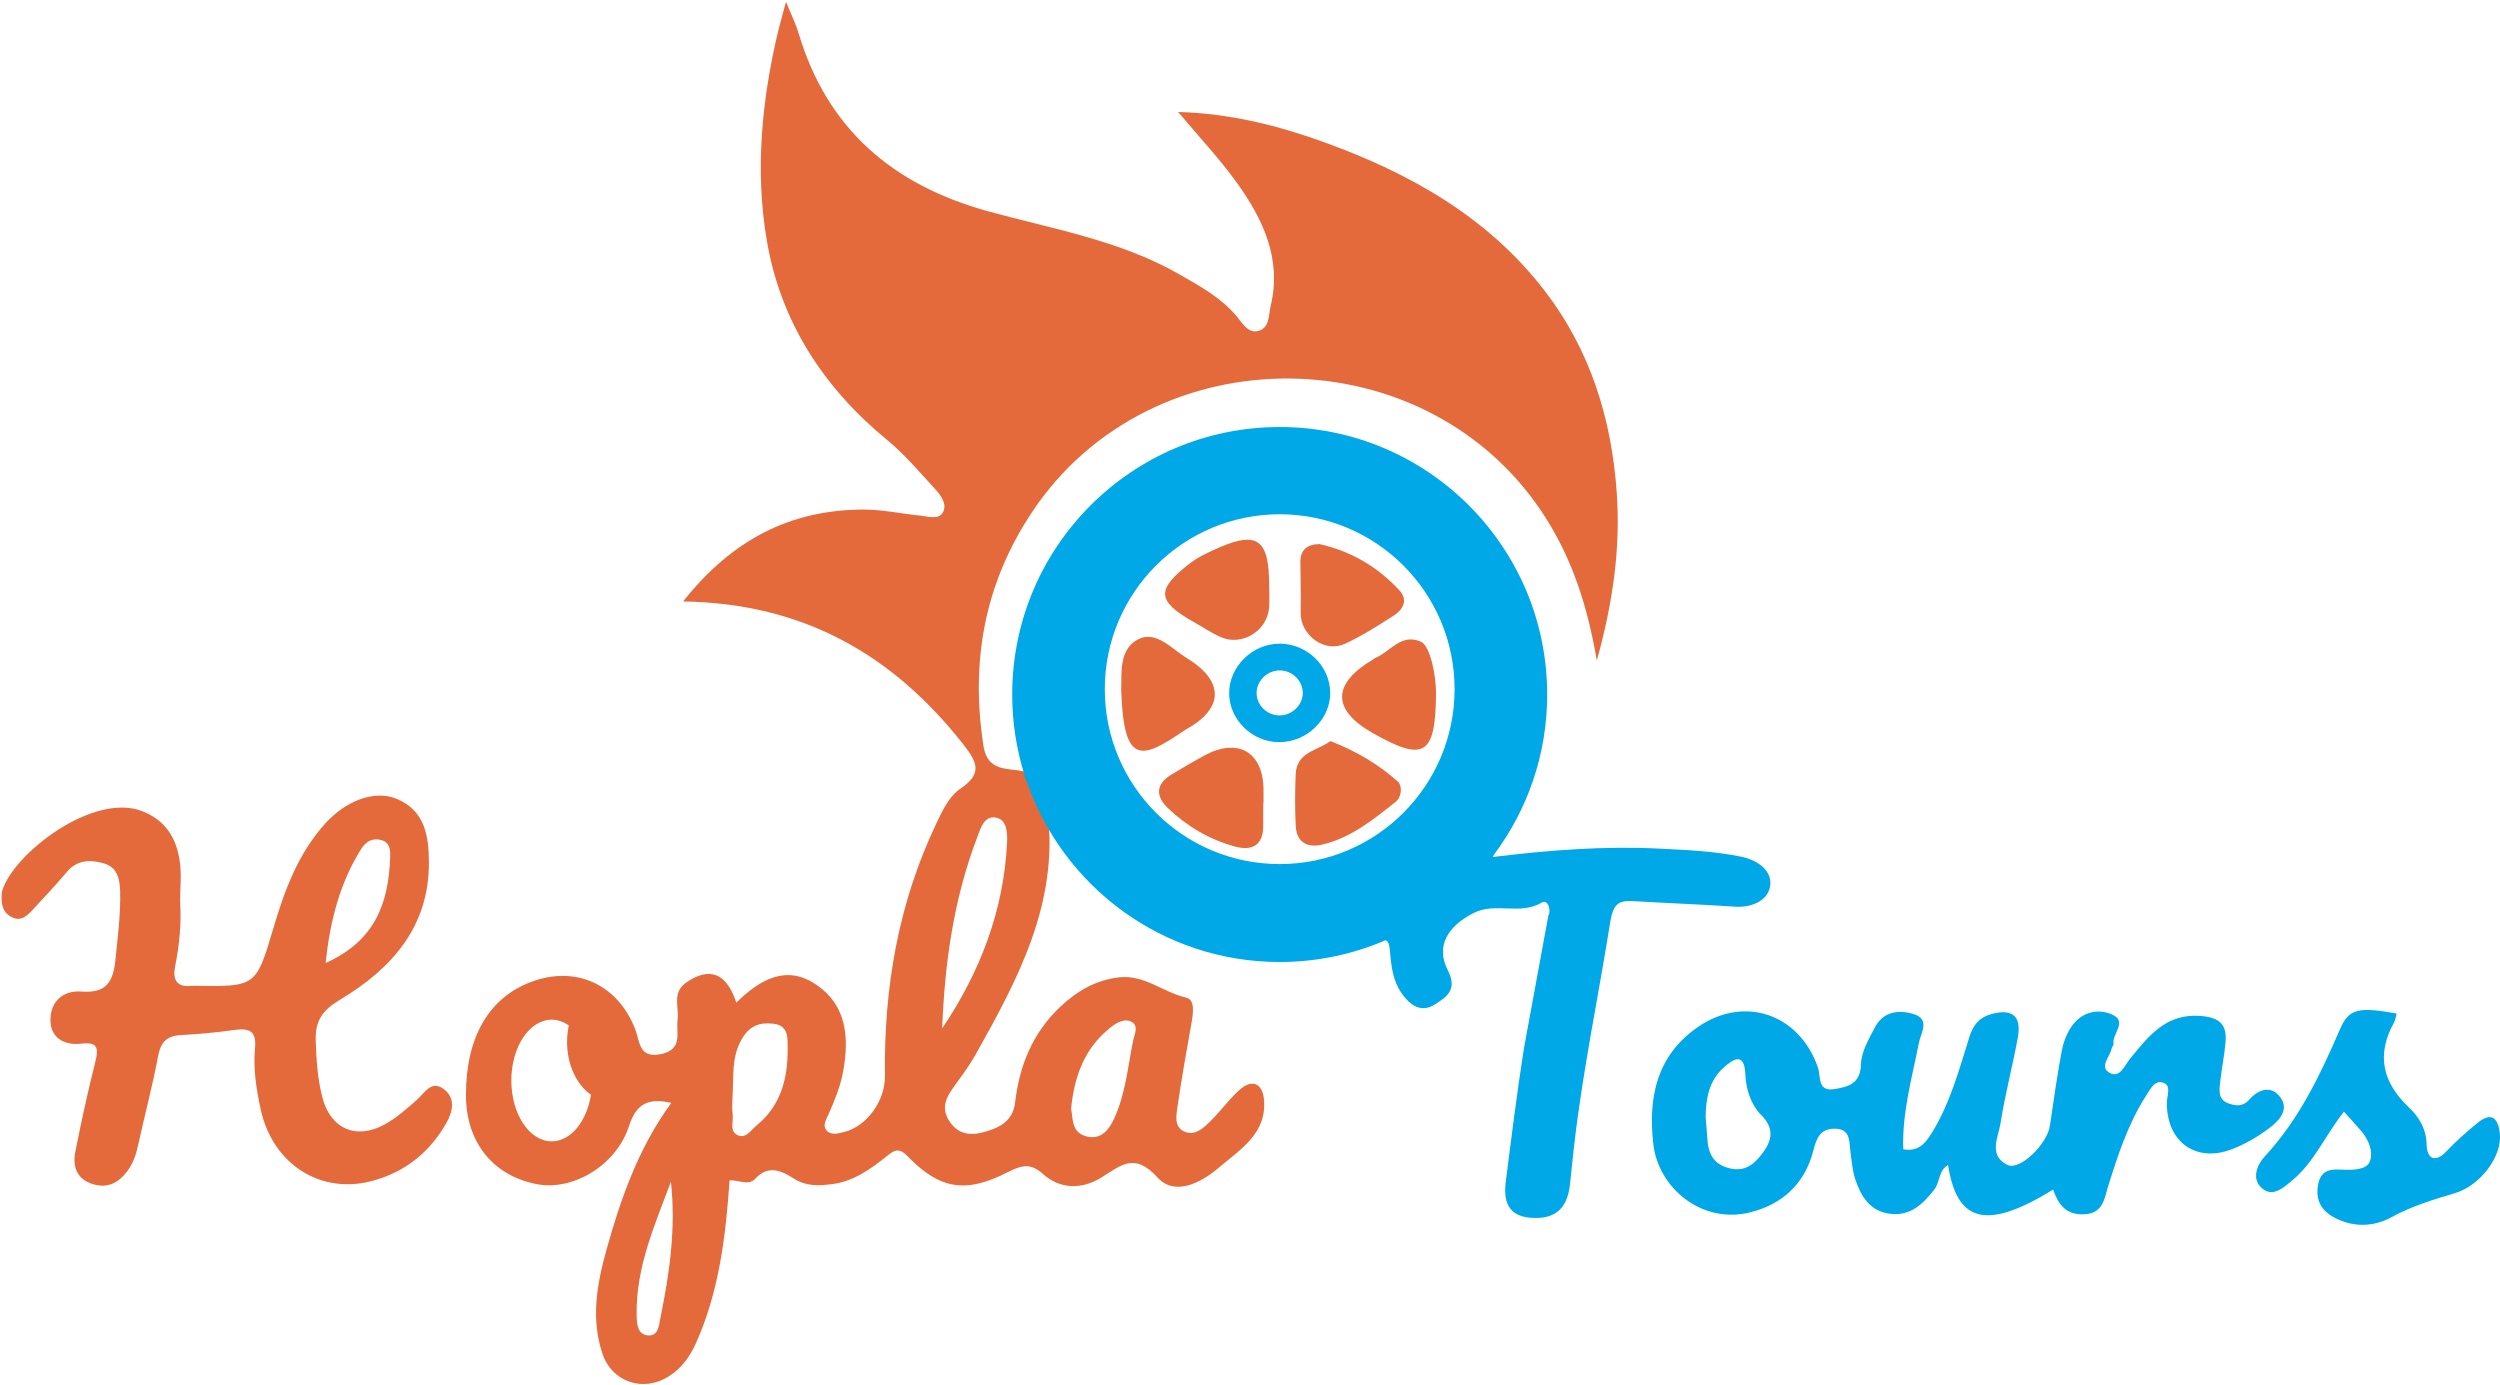 <?xml version="1.0" encoding="utf-8"?>
<!-- Generator: Adobe Illustrator 16.0.0, SVG Export Plug-In . SVG Version: 6.00 Build 0)  -->
<!DOCTYPE svg PUBLIC "-//W3C//DTD SVG 1.1//EN" "http://www.w3.org/Graphics/SVG/1.1/DTD/svg11.dtd">
<svg version="1.1" id="Layer_1" xmlns="http://www.w3.org/2000/svg" xmlns:xlink="http://www.w3.org/1999/xlink" x="0px" y="0px"
	 width="1071.75px" height="593.75px" viewBox="0 0 1071.75 593.75" enable-background="new 0 0 1071.75 593.75"
	 xml:space="preserve">
<g>
	<path fill="#E46A3C" d="M480.663,295.783c0.276-6.559-1.126-16.843,6.693-21.412c7.916-4.625,14.751,3.676,21.361,7.712
		c16.268,9.931,16.021,21.631-0.325,30.652c-0.337,0.186-0.666,0.393-0.984,0.61C489.352,325.698,481.654,328.17,480.663,295.783"/>
	<path fill="#E46A3C" d="M544.096,251.016c0.015,3.09,0.18,6.19-0.016,9.267c-0.643,10.112-11.616,16.931-20.829,12.81
		c-3.855-1.725-7.403-4.132-11.104-6.207c-16.439-9.218-16.777-14.116-1.507-25.782c2.7-2.062,5.882-3.561,8.982-5.019
		C538.696,227.116,544.073,230.424,544.096,251.016"/>
	<path fill="#E46A3C" d="M570.363,317.706c11.078,4.347,20.679,9.964,28.968,17.445c1.817,1.64,1.677,6.455-0.932,8.525
		c-9.652,7.659-19.304,15.582-31.706,18.432c-6.366,1.463-10.87-1.11-11.216-8.075c-0.364-7.341-0.317-14.722-0.021-22.069
		C555.848,322.328,564.726,321.876,570.363,317.706"/>
	<path fill="#E46A3C" d="M541.547,344.386c0,3.1-0.041,6.201,0.009,9.3c0.134,8.479-4.505,11.26-12.011,9.245
		c-11.024-2.959-20.715-8.689-28.932-16.562c-5.238-5.017-5.153-10.227,1.518-14.275c4.629-2.809,9.303-5.553,14.055-8.144
		c14.507-7.909,25.359-1.654,25.483,14.621c0.015,1.938,0.002,3.877,0.002,5.815H541.547z"/>
	<path fill="#E46A3C" d="M615.613,297.96c-0.293,25.829-5.142,28.761-27.037,16.352c-17.651-10.004-17.626-21.142,0.07-31.614
		c0.332-0.196,0.618-0.49,0.969-0.635c6.433-2.662,11.051-10.782,19.614-6.928C612.763,276.725,615.723,288.401,615.613,297.96"/>
	<path fill="#E46A3C" d="M565.593,233.235c13.396,2.978,24.967,9.681,34.36,19.89c3.83,4.162,1.492,8.235-2.426,10.758
		c-6.813,4.389-13.729,8.782-21.07,12.149c-8.681,3.982-19.033-3.828-18.854-13.382c0.134-7.175-0.049-14.357-0.13-21.536
		C557.413,235.787,560.224,233.408,565.593,233.235"/>
	<path fill="#E46A3C" d="M77.216,386.613c0.616,9.324-0.303,18.537-2.148,27.679c-1.152,5.708,0.663,9.101,7.171,8.345
		c0.383-0.044,0.775-0.022,1.162-0.016c26.479,0.415,26.366,0.382,33.932-25.157c4.742-16.007,10.532-31.525,21.98-44.294
		c8.998-10.035,21.406-14.648,30.852-10.665c12.121,5.113,13.641,16.092,13.709,27.108c0.167,27.611-15.932,45.653-37.806,58.758
		c-7.839,4.697-11.004,9.082-10.717,17.859c0.267,8.17,0.804,16.21,2.81,24.096c3.44,13.525,14.428,18.491,26.795,11.703
		c5.002-2.745,9.41-6.7,13.735-10.505c3.384-2.978,6.092-8.498,11.353-4.774c5.355,3.791,4.17,9.628,1.333,14.647
		c-7.186,12.707-17.971,21.237-32.033,24.92c-22.162,5.804-42.456-7.377-47.548-30.6c-1.906-8.691-3.309-17.568-2.463-26.48
		c0.685-7.209-2.462-8.578-8.751-7.697c-7.638,1.07-15.346,1.786-23.048,2.2c-6.062,0.326-8.63,3.021-9.763,9.073
		c-2.414,12.89-5.84,25.589-8.629,38.415c-0.84,3.863-2.077,7.445-4.392,10.611c-3.758,5.138-8.586,7.832-15.051,5.766
		c-6.816-2.182-8.655-7.537-7.409-13.813c2.551-12.861,5.331-25.692,8.534-38.406c1.461-5.798,1.327-8.841-5.935-7.98
		c-7.099,0.841-13.026-2.277-13.25-9.661c-0.241-7.938,4.967-13.312,13.281-12.674c10.854,0.835,13.687-4.276,14.627-14.105
		c0.921-9.627,2.236-19.154,1.959-28.873c-0.156-5.471-1.278-10.319-6.993-11.97c-5.657-1.633-11.307-1.66-15.76,3.577
		c-4.74,5.578-9.724,10.954-14.729,16.299c-2.383,2.545-4.967,5.236-9.001,3.164c-4.116-2.114-4.558-5.908-4.266-9.964
		c0.028-0.382,0.042-0.776,0.144-1.142c4.331-15.581,39.185-43.067,60.643-34.083c9.901,4.145,14.105,11.701,15.518,21.252
		C77.902,374.903,77.216,380.81,77.216,386.613 M139.586,412.837c21.488-9.586,26.924-25.968,27.668-45
		c0.119-3.026,0.176-6.47-3.59-7.631c-3.806-1.173-6.753,0.438-8.803,3.704C145.755,378.423,141.56,394.399,139.586,412.837"/>
	<path fill="#E46A3C" d="M693.116,211.444c-2.2-31.852-11.314-61.392-31.087-87.012c-24.286-31.467-57.572-50.092-93.916-63.296
		c-19.688-7.153-40.281-12.483-63.035-13.131c9.065,10.824,17.721,20.007,25.035,30.158c11.318,15.711,19.459,32.724,14.623,53.043
		c-0.945,3.965-0.388,9.387-5.354,10.677c-4.347,1.13-6.789-3.387-9.101-6.154c-6.771-8.108-15.709-12.973-24.611-18.078
		c-25.556-14.658-54.376-19.437-82.197-27.11c-40.682-11.221-68.881-35.202-81.15-76.412c-1.207-4.052-3.145-7.887-5.364-13.349
		c-1.515,5.665-2.605,9.362-3.49,13.106c-6.918,29.283-9.769,59.045-4.825,88.711c5.858,35.152,24.253,63.512,51.826,86.154
		c7.393,6.07,13.652,13.559,20.177,20.63c2.594,2.811,5.584,6.661,3.558,10.307c-1.822,3.278-6.346,1.674-9.696,1.351
		c-8.078-0.781-16.133-2.594-24.196-2.59c-31.475,0.014-56.576,12.998-77.477,39.401c51.679,0.762,90.054,22.939,120.23,61.385
		c6.172,7.863,7.936,12.543-1.259,18.798c-5.038,3.427-7.769,9.475-10.461,15.128c-16.298,34.225-22.464,70.502-21.978,108.114
		c0.137,10.569-7.702,21.625-17.595,24.049c-2.599,0.638-5.684,1.536-7.607-0.943c-1.538-1.983-0.031-4.314,0.908-6.437
		c2.65-5.989,5.154-11.948,6.369-18.54c2.713-14.714,1.506-28.56-11.701-37.404c-12.931-8.662-24.217-1.807-34.092,7.83
		c-4.183-12.828-11.521-15.458-21.399-8.656c-6.291,4.332-3.098,10.509-3.759,15.913c-0.698,5.711,2.374,12.651-6.909,14.749
		c-9.761,2.206-9.233-5.398-11.298-10.695c-7.422-19.041-25.282-27.27-44.203-20.337c-18.429,6.755-28.312,23.709-28.326,48.596
		c-0.012,20.094,11.368,34.486,30.218,38.22c15.485,3.066,34.131-7.855,39.665-24.825c3.045-9.339,7.878-12.319,18.162-9.992
		c-14.078,19.272-21.661,40.932-27.842,63.122c-4.081,14.65-6.722,29.574-1.636,44.539c4.104,12.073,17.469,16.481,28.328,9.623
		c5.371-3.394,8.998-8.258,11.622-14.084c10.024-22.26,12.827-45.989,14.502-69.995c3.762-0.258,8.105,2.503,10.99-0.665
		c5.757-6.323,11.636-3.197,16.579-0.086c5.377,3.384,10.506,3.078,16.146,2.406c9.316-1.111,16.526-6.351,23.508-11.887
		c3.377-2.678,5.23-4.109,9.239,0.035c13.615,14.082,24.797,15.845,42.458,6.864c5.704-2.901,9.799-4.474,15.303,0.512
		c7.458,6.757,16.816,6.71,24.89,1.779c8.537-5.212,14.324-11.277,24.363-0.165c7.274,8.052,18.474,2.398,26.142-4.14
		c9.214-7.857,20.919-14.738,19.451-29.489c-0.679-6.807-5.123-8.732-10.47-3.927c-4.572,4.109-8.219,9.233-12.618,13.56
		c-3,2.951-6.64,6.368-11.193,4.213c-4.256-2.015-3.299-6.838-2.786-10.431c1.744-12.222,3.972-24.374,6.106-36.538
		c0.691-3.938,1.424-9.521-2.361-10.375c-9.779-2.207-17.862-9.834-28.539-8.709c-10.064,1.061-18.248,5.865-25.473,12.681
		c-11.833,11.161-17.481,25.173-19.336,41.042c-0.985,8.437-7.556,11.221-14.436,12.9c-5.003,1.221-9.826,0.543-13.362-4.393
		c-4.743-6.623-1.209-11.515,2.549-16.685c2.954-4.064,5.934-8.16,8.386-12.532c18.051-32.166,35.434-64.564,30.902-103.486
		c0.317-6.868-4.012-11.661-7.513-16.824c-7.039-3.43-18.102,1.155-20.134-12.176c-5.463-35.851,0.381-68.878,20.552-99.467
		c51.453-78.026,170.988-76.746,220.78,2.372c11.293,17.943,17.662,37.504,21.676,60.784
		C691.589,257.719,694.729,234.795,693.116,211.444 M236.528,489.293c-9.568,0-17.324-11.674-17.324-26.076
		c0-14.4,7.756-26.074,17.324-26.074c2.623,0,5.101,0.904,7.33,2.476c-0.484,2.253-0.756,4.627-0.756,7.09
		c0,9.871,4.172,18.405,10.253,22.608C251.528,480.77,244.697,489.293,236.528,489.293 M283.165,564.748
		c-0.613,2.979-0.753,8.019-5.176,7.758c-4.907-0.292-5-5.266-5.058-8.947c-0.324-20.35,7.795-38.494,14.693-56.964
		C289.792,526.376,287.096,545.638,283.165,564.748 M337.656,449.691c0.088,12.66-2.897,24.298-13.332,32.829
		c-2.348,1.919-4.37,5.438-7.62,4.313c-4.225-1.461-2.208-5.91-2.619-9.079c-0.344-2.653-0.071-5.385-0.071-7.472
		c0.621-8.932-0.606-17.271,4.231-25.218c3.505-5.76,7.951-6.838,13.483-6.173C338.272,439.679,337.626,445.433,337.656,449.691
		 M476.208,440.385c2.414-1.896,5.62-3.766,8.466-2.533c3.791,1.645,1.653,5.555,1.118,8.187
		c-2.284,11.242-3.28,22.868-8.125,33.427c-2.298,5.009-5.935,9.656-12.513,7.528c-5.972-1.934-5.157-7.844-5.983-11.714
		C460.594,460.932,465.211,449.015,476.208,440.385 M427.021,350.527c4.961,0.974,4.875,7.167,4.695,10.816
		c-1.437,29.143-11.571,55.424-27.794,79.51c1.057-28.197,4.988-55.672,15.018-81.931
		C420.381,355.146,421.86,349.514,427.021,350.527"/>
	<path fill="#00A8E7" d="M548.796,275.942c-11.833-0.107-21.994,9.866-21.853,21.445c0.139,11.255,9.89,20.737,21.368,20.778
		c12.001,0.043,22.196-9.92,21.948-21.448C570.016,285.402,560.349,276.046,548.796,275.942 M548.47,306.706
		c-5.248-0.019-9.706-4.354-9.771-9.5c-0.064-5.294,4.582-9.854,9.992-9.805c5.282,0.047,9.702,4.325,9.813,9.498
		C558.617,302.17,553.957,306.726,548.47,306.706"/>
	<path fill="#00A8E7" d="M746.584,367.294c-11.625-2.417-23.431-2.893-35.212-3.488c-23.718-1.196-47.344,0.63-71.427,3.6
		c0.199-0.383,0.402-0.753,0.603-1.132c14.274-19.12,22.727-42.84,22.727-68.535c0-63.332-51.34-114.672-114.671-114.672
		c-63.332,0-114.672,51.34-114.672,114.672c0,11.916,1.82,23.406,5.193,34.211c0.048,0.482,0.109,0.961,0.152,1.443
		c0.214,0.315,0.435,0.625,0.653,0.937c15.277,45.381,58.142,78.08,108.674,78.08c16.133,0,31.479-3.346,45.405-9.359
		c1.357,0.591,1.683,2.369,1.917,5.242c0.492,6.033,1.277,12.235,4.874,17.41c3.532,5.084,8.278,8.789,14.432,4.847
		c4.909-3.144,9.717-6.285,5.463-14.542c-5.394-10.466,0.056-18.994,10.986-24.57c9.464-4.828,19.925,1.066,29.249-4.51
		c2.815-1.684,4.123,3.738,2.869,5.483l-10.492,57.015c-2.967,19.034-5.385,38.158-7.789,57.277
		c-1.007,8.015,0.848,14.603,10.646,15.354c10.274,0.786,15.668-3.706,16.844-14.012c0.646-5.67,1.173-11.353,1.825-17.022
		c3.695-32.119,10.397-63.742,15.457-95.62c1.438-9.062,4.403-9.42,11.043-9.022c14.073,0.845,28.168,1.339,42.233,2.306
		c7.435,0.512,14.389-2.561,15.31-8.936C759.8,373.348,753.661,368.766,746.584,367.294 M548.604,370.429
		c-41.411,0-74.98-33.569-74.98-74.979c0-41.411,33.569-74.98,74.98-74.98c41.409,0,74.979,33.569,74.979,74.98
		C623.582,336.86,590.013,370.429,548.604,370.429"/>
	<path fill="#00A8E7" d="M977.634,470.485c-3.863-5.339-9.365-3.619-13.374,0.923c-2.812,3.184-5.91,2.731-9.104,1.549
		c-4.107-1.521-3.794-5.261-3.437-8.597c0.637-5.954,1.904-11.85,2.374-17.812c0.571-7.246-2.429-10.283-10.426-10.981
		c-15.046-1.317-22.43,8.507-30.331,18.081c-2.516,3.049-4.424,8.653-8.84,6.341c-4.786-2.505,0.053-6.914,0.756-10.482
		c0.14-0.713,0.916-1.427,0.812-2.042c-0.72-4.265,6.422-9.646-0.915-12.672c-5.924-2.441-12.258-0.884-16.359,4.299
		c-2.459,3.11-4.115,7.285-4.875,11.225c-2.066,10.694-3.485,21.517-5.117,32.296c-1.209,7.985-12.944,19.389-18.229,16.774
		c-8.32-4.116-3.889-11.89-2.937-17.928c1.93-12.247,5.138-24.287,7.382-36.493c1.723-9.369-2.257-12.692-11.317-10.229
		c-5.217,1.418-7.771,4.591-9.446,9.919c-4.389,13.953-8.196,28.179-15.984,40.873c-2.891,4.714-5.89,8.299-12.349,7.173
		c-0.542-15.654,3.745-30.526,6.704-45.599c0.853-4.345,5.019-10.153-2.301-12.383c-6.369-1.938-13.054-1.087-16.586,5.782
		c-2.559,4.975-5.797,10.373-5.921,15.649c-0.2,8.528-5.549,9.808-11.473,10.758c-7.315,1.171-5.697-5.448-6.96-9.153
		c-7.864-23.074-31.743-31.367-51.827-17.243c-17.264,12.14-21.03,29.797-18.808,49.777c2.128,19.139,20.868,34.349,41.041,29.568
		c14.381-3.409,24.03-12.518,27.62-26.724c1.414-5.6,3.134-9.184,8.923-9.264c7.371-0.103,6.335,5.879,7.021,10.547
		c0.547,3.723,0.807,7.574,1.992,11.098c2.487,7.402,6.317,13.882,15.155,14.864c8.639,0.961,13.919-4.27,18.734-10.421
		c2.521-3.221,1.769-8.227,5.91-10.511c3.838,24.895,16.729,27.95,45.021,10.537c2.291,6.337,5.447,11.04,13.543,10.575
		c7.979-0.458,8.453-6.883,9.955-11.677c4.278-13.671,8.655-27.23,16.486-39.352c1.728-2.674,3.674-6.899,7.559-5.247
		c3.12,1.326,1.276,5.366,1.235,8.22c-0.242,16.729,12.126,26.069,27.612,20.262c5.739-2.151,11.263-5.39,16.181-9.07
		C976.825,480.634,981.574,475.927,977.634,470.485 M755.852,494.018c-3.371,4.57-7.279,8.463-14.152,6.888
		c-7.211-1.654-9.421-6.435-9.783-12.959c-0.166-2.999-0.465-5.991-0.703-8.987c0.05-8.187,1.558-15.968,7.978-21.535
		c3.872-3.356,8.631-6.556,9.036,3.102c0.271,6.438,2.331,12.982,6.846,17.517C760.64,483.633,759.74,488.745,755.852,494.018"/>
	<path fill="#00A8E7" d="M1071.669,485.752c-0.805-6.706-3.742-9.076-9.515-4.379c-4.655,3.789-9.201,7.789-13.315,12.148
		c-5.088,5.388-8.41,2.901-8.529-2.613c-0.152-7.026-3.185-11.988-7.754-16.315c-11.175-10.583-13.894-22.403-6.28-36.17
		c0.644-1.161,0.791-2.598,1.172-3.919c-16.207-2.892-20.441-2.181-24.196,6.504c-8.461,19.567-17.481,38.653-32.178,54.563
		c-3.688,3.993-6.06,10.067-1.039,14.094c4.423,3.548,8.825-0.45,12.743-3.715c9.39-7.824,13.991-19.159,22.065-29.387
		c2.897,3.229,5.189,5.681,7.364,8.232c3.257,3.823,5.348,9,3.743,13.131c-1.356,3.49-6.807,3.697-11.076,3.522
		c-4.913-0.201-9.775-0.594-11.099,6.364c-1.262,6.641,1.464,11.167,6.671,14.003c8.114,4.422,16.934,4.305,24.896-0.063
		c8.636-4.734,17.849-7.49,27.13-10.271C1063.418,508.206,1072.845,495.552,1071.669,485.752"/>
</g>
</svg>
